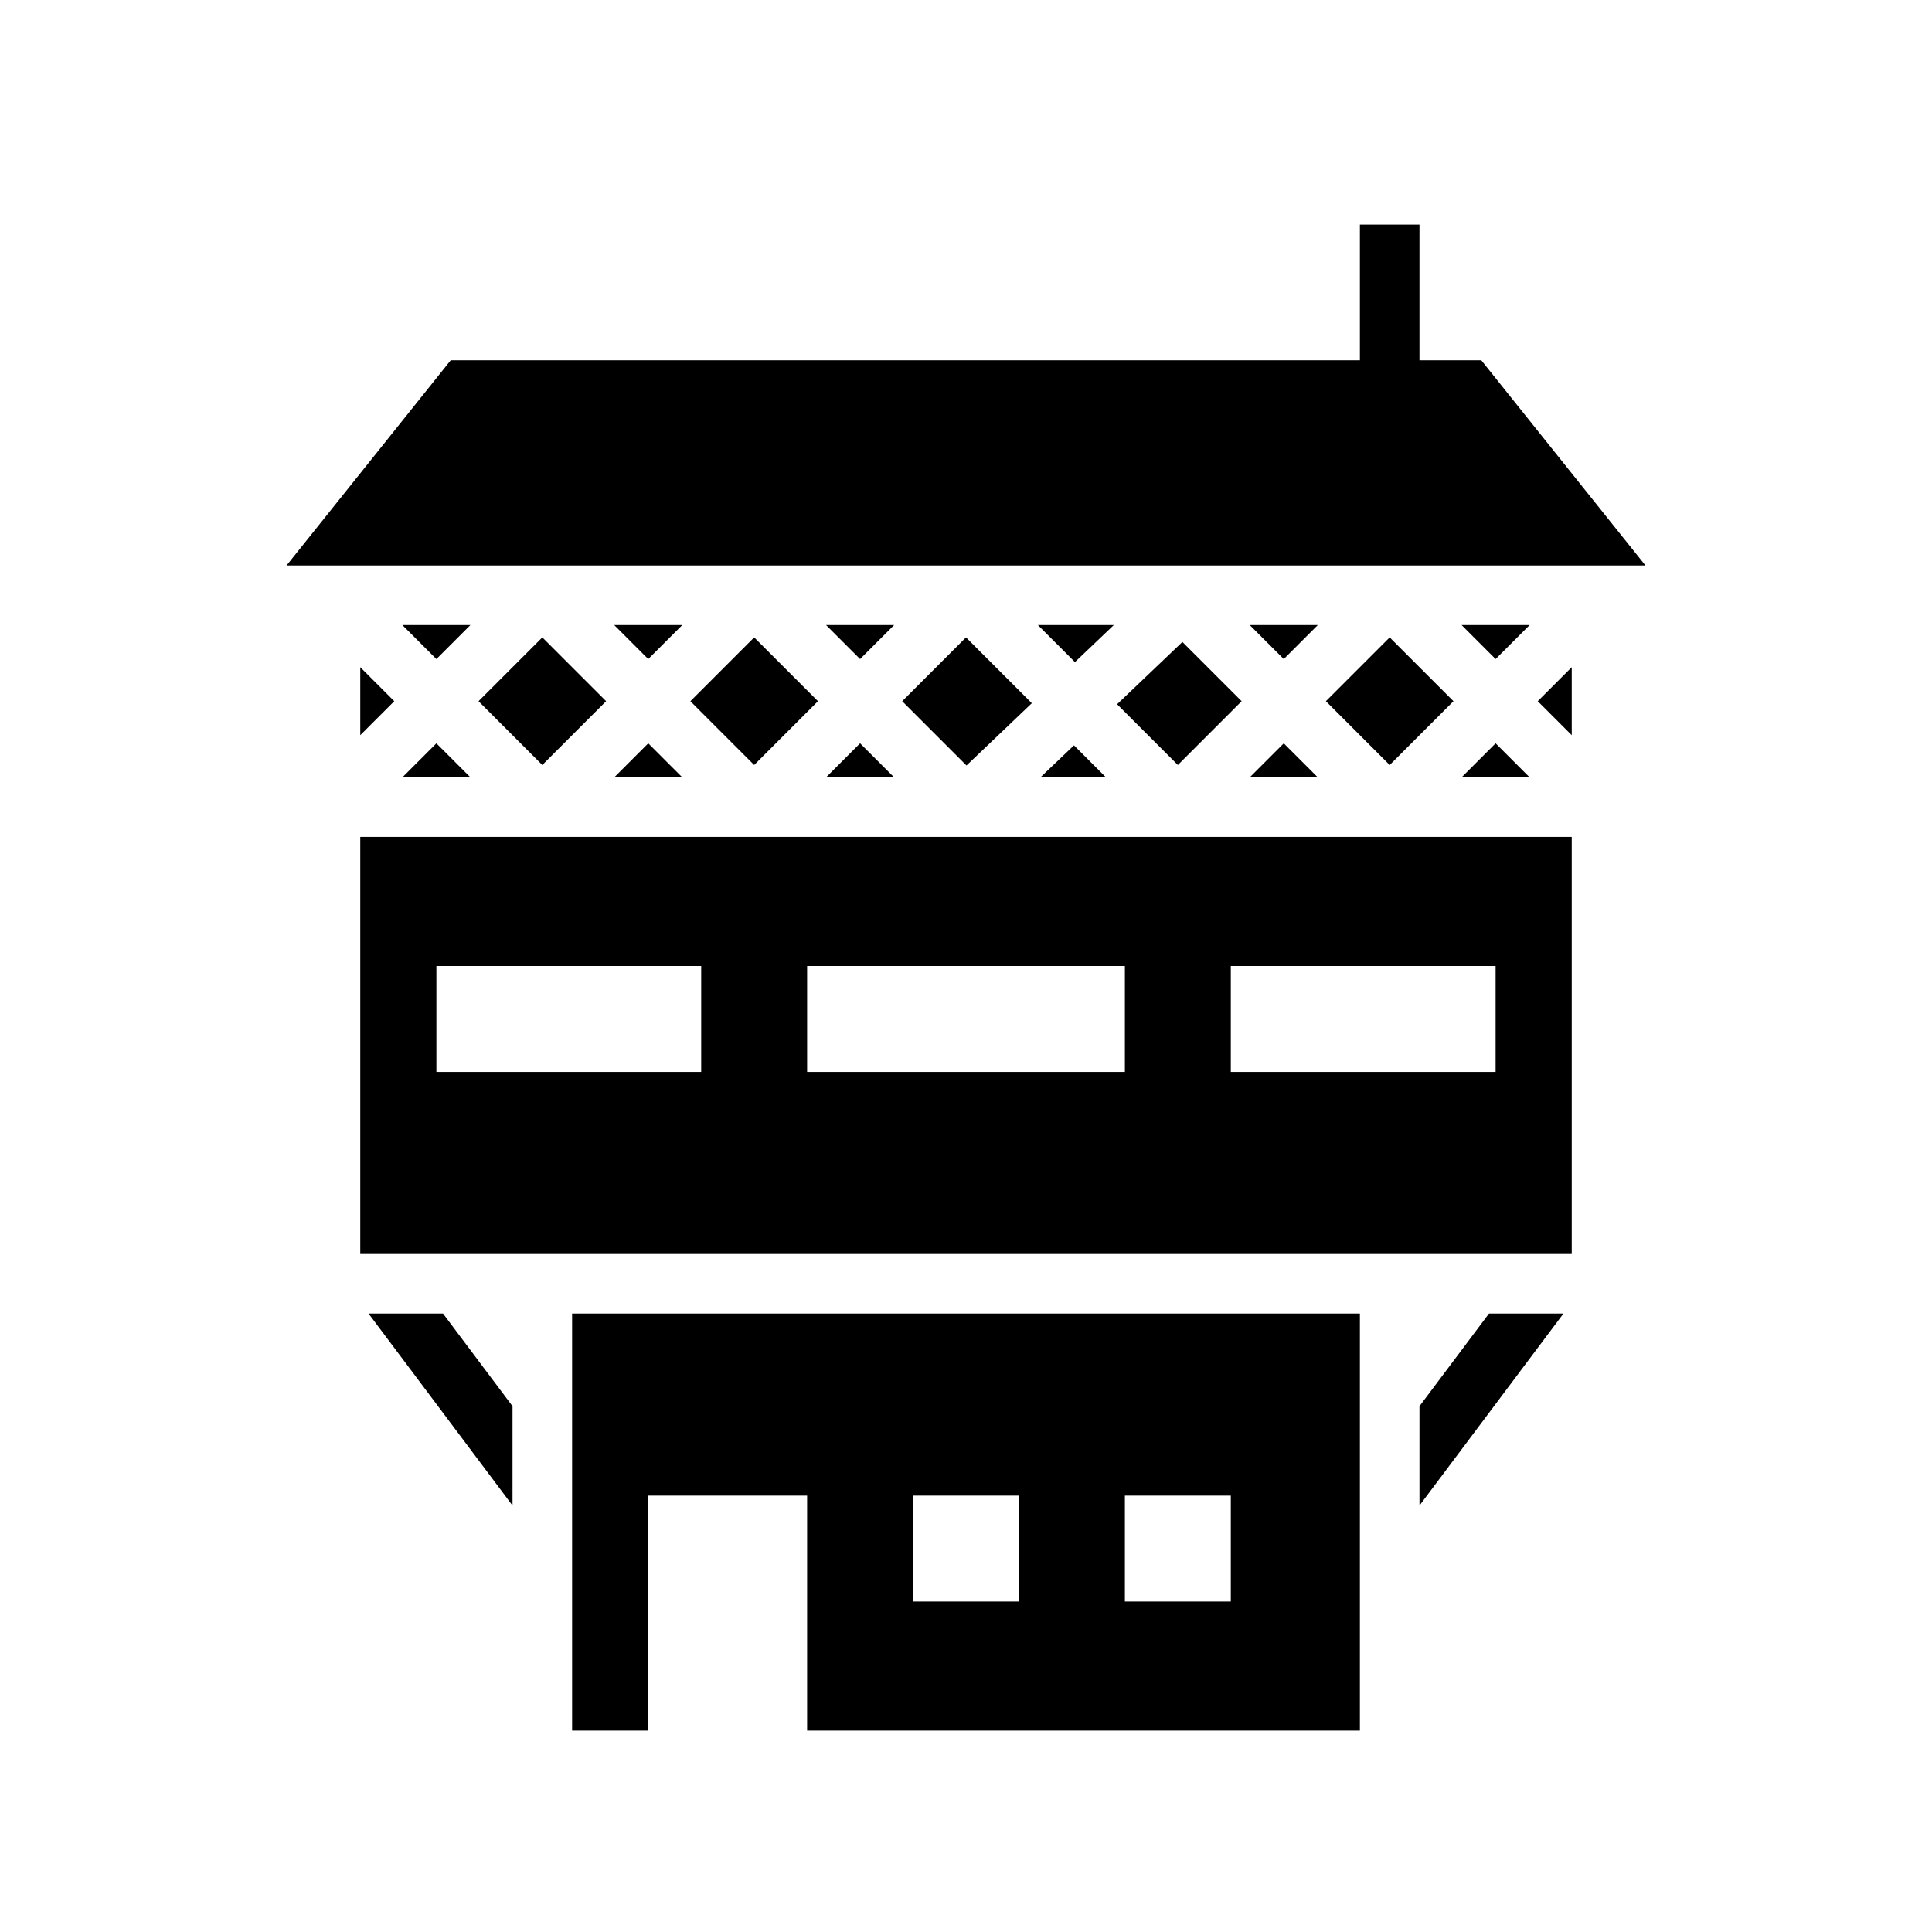<svg xmlns="http://www.w3.org/2000/svg" width="100%" height="100%" viewBox="0 0 583.68 583.68"><path d="M410.84 67.84v41H136.166l-49.6 62h410.547l-49.6-62H428.84V67.84h-18zM121.567 188.84L131.84 199.113 142.113 188.84H121.567z m64 0L195.84 199.113 206.113 188.84h-20.546z m64 0L259.84 199.113 270.113 188.84h-20.546z m64 0l11.185 11.186L336.485 188.84h-22.918z m64 0L387.84 199.113 398.113 188.84h-20.546z m64 0L451.84 199.113 462.113 188.84h-20.546zM163.84 192.567L144.567 211.84 163.84 231.113 183.113 211.84 163.84 192.567z m64 0L208.567 211.84 227.84 231.113 247.113 211.84 227.84 192.567z m64 0L272.567 211.84l19.42 19.422 19.736-18.813L291.84 192.566z m128 0L400.567 211.84 419.84 231.113 439.113 211.84 419.84 192.567z m-62.623 1.377l-19.732 18.814L355.84 231.113 375.113 211.84l-17.896-17.896zM108.84 201.567v20.546L119.113 211.84 108.84 201.567z m366 0L464.567 211.84 474.84 222.113v-20.546z m-343 23L121.567 234.84h20.546L131.84 224.567z m64 0L185.567 234.84h20.546L195.84 224.567z m64 0L249.567 234.84h20.546L259.84 224.567z m128 0L377.567 234.84h20.546L387.84 224.567z m64 0L441.567 234.84h20.546L451.84 224.567z m-127.387 0.613l-10.13 9.66h19.79l-9.66-9.66zM108.84 252.84v126h366V252.84H108.84z m23 39h80v32H131.84v-32z m112 0h96v32h-96v-32z m128 0h80v32h-80v-32zM111.34 396.84l43.5 58v-30l-21-28H111.34z m61.5 0v126h23v-71h48v71h167V396.84H172.84z m277 0l-21 28v30l43.5-58H449.84z m-174 55h32v32h-32v-32z m64 0h32v32h-32v-32z" /></svg>